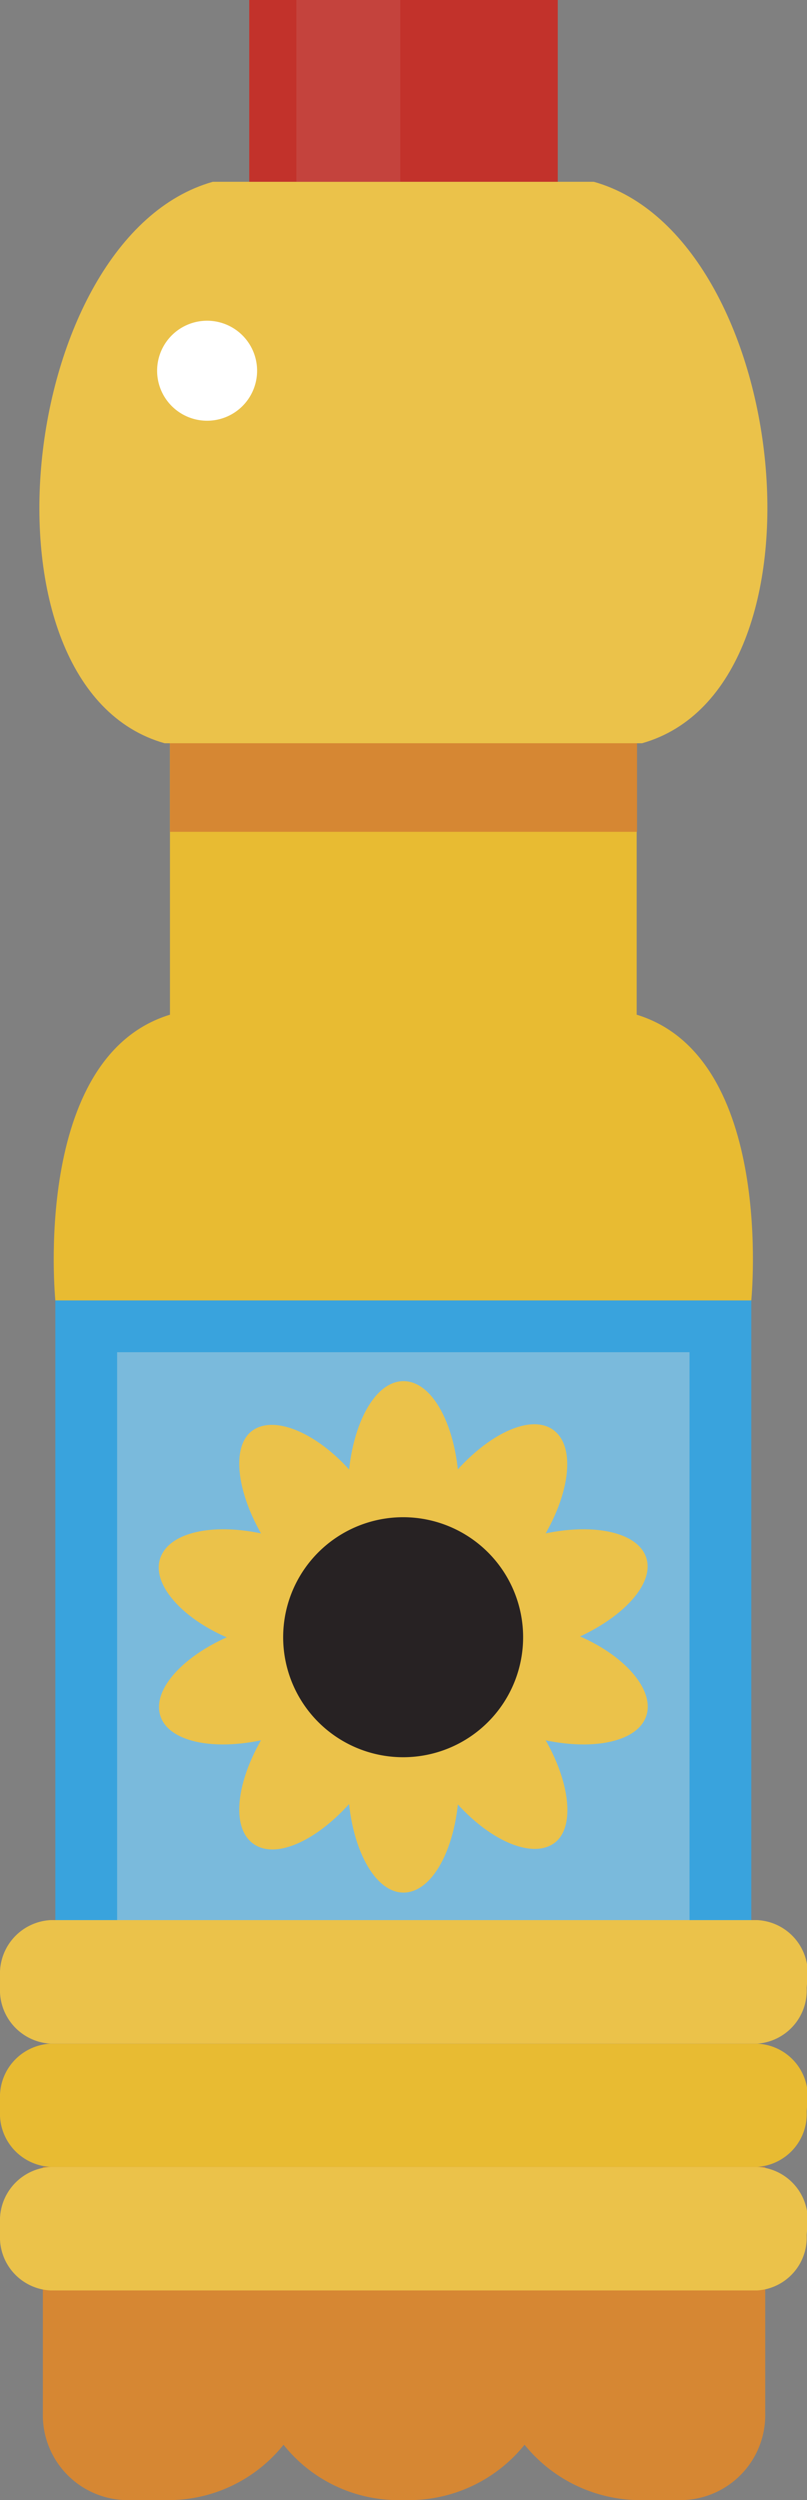 <svg id="Capa_1" data-name="Capa 1" xmlns="http://www.w3.org/2000/svg" viewBox="0 0 22.6 70"><rect x="0" y="0" width="22.6" height="70" fill="#808080" stroke="none"/><defs><style>.cls-1{fill:#39a3dd;}.cls-2{fill:#e8bb32;}.cls-3{fill:#ebc24a;}.cls-4{fill:#d68733;}.cls-5{fill:#c2322b;}.cls-6{fill:#c4433d;}.cls-7{fill:#fff;}.cls-8{fill:#7abadc;}.cls-9{fill:#272223;}</style></defs><title>oil</title><rect class="cls-1" x="1.55" y="36.4" width="19.49" height="17.37"/><path class="cls-2" d="M56.63,43.51v-7.6H43.56v7.6c-3.89,1.19-3.21,8-3.21,8H59.84S60.52,44.7,56.63,43.51Z" transform="translate(-38.8 -15.1)"/><path class="cls-3" d="M55.43,20.19H44.76c-5.5,1.55-6.84,14.17-1.35,15.72H56.78C62.27,34.36,60.94,21.74,55.43,20.19Z" transform="translate(-38.8 -15.1)"/><rect class="cls-4" x="4.76" y="20.81" width="13.08" height="2.48"/><rect class="cls-5" x="6.98" width="8.64" height="5.09"/><rect class="cls-6" x="8.3" width="2.91" height="5.09"/><path class="cls-7" d="M46,25.48a1.4,1.4,0,1,1-1.39-1.4A1.4,1.4,0,0,1,46,25.48Z" transform="translate(-38.8 -15.1)"/><rect class="cls-8" x="3.28" y="37.86" width="16.03" height="16.08"/><path class="cls-3" d="M51.66,56.93c0,1.74-.7,3.15-1.56,3.15s-1.56-1.41-1.56-3.15.69-3.16,1.56-3.16S51.66,55.19,51.66,56.93Z" transform="translate(-38.8 -15.1)"/><path class="cls-3" d="M49,56.77c1,1.41,1.29,3,.6,3.47s-2.1-.22-3.12-1.63-1.29-3-.59-3.47S48,55.37,49,56.77Z" transform="translate(-38.8 -15.1)"/><path class="cls-3" d="M46.77,58.21c1.66.54,2.78,1.64,2.52,2.46s-1.83,1-3.49.51S43,59.54,43.29,58.72,45.11,57.67,46.77,58.21Z" transform="translate(-38.8 -15.1)"/><path class="cls-3" d="M45.81,60.69c1.65-.54,3.21-.31,3.48.5s-.86,1.92-2.52,2.46-3.22.31-3.48-.51S44.15,61.22,45.81,60.69Z" transform="translate(-38.8 -15.1)"/><path class="cls-3" d="M46.48,63.25c1-1.4,2.42-2.14,3.12-1.63s.43,2.06-.6,3.47-2.41,2.14-3.11,1.63S45.46,64.66,46.48,63.25Z" transform="translate(-38.8 -15.1)"/><path class="cls-3" d="M48.54,64.94c0-1.75.69-3.16,1.56-3.16s1.56,1.41,1.56,3.16-.7,3.15-1.56,3.15S48.54,66.68,48.54,64.94Z" transform="translate(-38.8 -15.1)"/><path class="cls-3" d="M51.19,65.09c-1-1.41-1.29-3-.59-3.47s2.09.23,3.11,1.63,1.29,3,.59,3.47S52.21,66.5,51.19,65.09Z" transform="translate(-38.8 -15.1)"/><path class="cls-3" d="M53.42,63.65c-1.65-.54-2.78-1.64-2.52-2.46s1.83-1,3.49-.51,2.78,1.64,2.51,2.46S55.08,64.19,53.42,63.65Z" transform="translate(-38.8 -15.1)"/><path class="cls-3" d="M54.39,61.18c-1.66.54-3.22.31-3.49-.51s.87-1.92,2.52-2.46,3.22-.31,3.48.51S56,60.64,54.39,61.18Z" transform="translate(-38.8 -15.1)"/><path class="cls-3" d="M53.71,58.61c-1,1.41-2.42,2.14-3.11,1.63s-.44-2.06.59-3.47,2.42-2.14,3.11-1.63S54.73,57.2,53.71,58.61Z" transform="translate(-38.8 -15.1)"/><path class="cls-9" d="M53.45,60.93a3.36,3.36,0,1,1-3.35-3.35A3.36,3.36,0,0,1,53.45,60.93Z" transform="translate(-38.8 -15.1)"/><path class="cls-4" d="M53.47,75.77H40v6.91a2.38,2.38,0,0,0,2.33,2.42h1.25a4.13,4.13,0,0,0,3.16-1.55,4.11,4.11,0,0,0,3.17,1.55h.41a4.16,4.16,0,0,0,3.17-1.55,4.18,4.18,0,0,0,3.16,1.55h1.25a2.38,2.38,0,0,0,2.33-2.42V75.77Z" transform="translate(-38.8 -15.1)"/><path class="cls-3" d="M61.39,77.68A1.48,1.48,0,0,1,60,79.23H40.22a1.49,1.49,0,0,1-1.42-1.55v-.35a1.5,1.5,0,0,1,1.42-1.56H60a1.49,1.49,0,0,1,1.42,1.56Z" transform="translate(-38.8 -15.1)"/><path class="cls-2" d="M61.39,74.22A1.48,1.48,0,0,1,60,75.77H40.22a1.49,1.49,0,0,1-1.42-1.55v-.35a1.49,1.49,0,0,1,1.42-1.55H60a1.48,1.48,0,0,1,1.42,1.55Z" transform="translate(-38.8 -15.1)"/><path class="cls-3" d="M61.39,70.76A1.49,1.49,0,0,1,60,72.32H40.22a1.5,1.5,0,0,1-1.42-1.56v-.34a1.5,1.5,0,0,1,1.42-1.56H60a1.49,1.49,0,0,1,1.42,1.56Z" transform="translate(-38.8 -15.1)"/></svg>